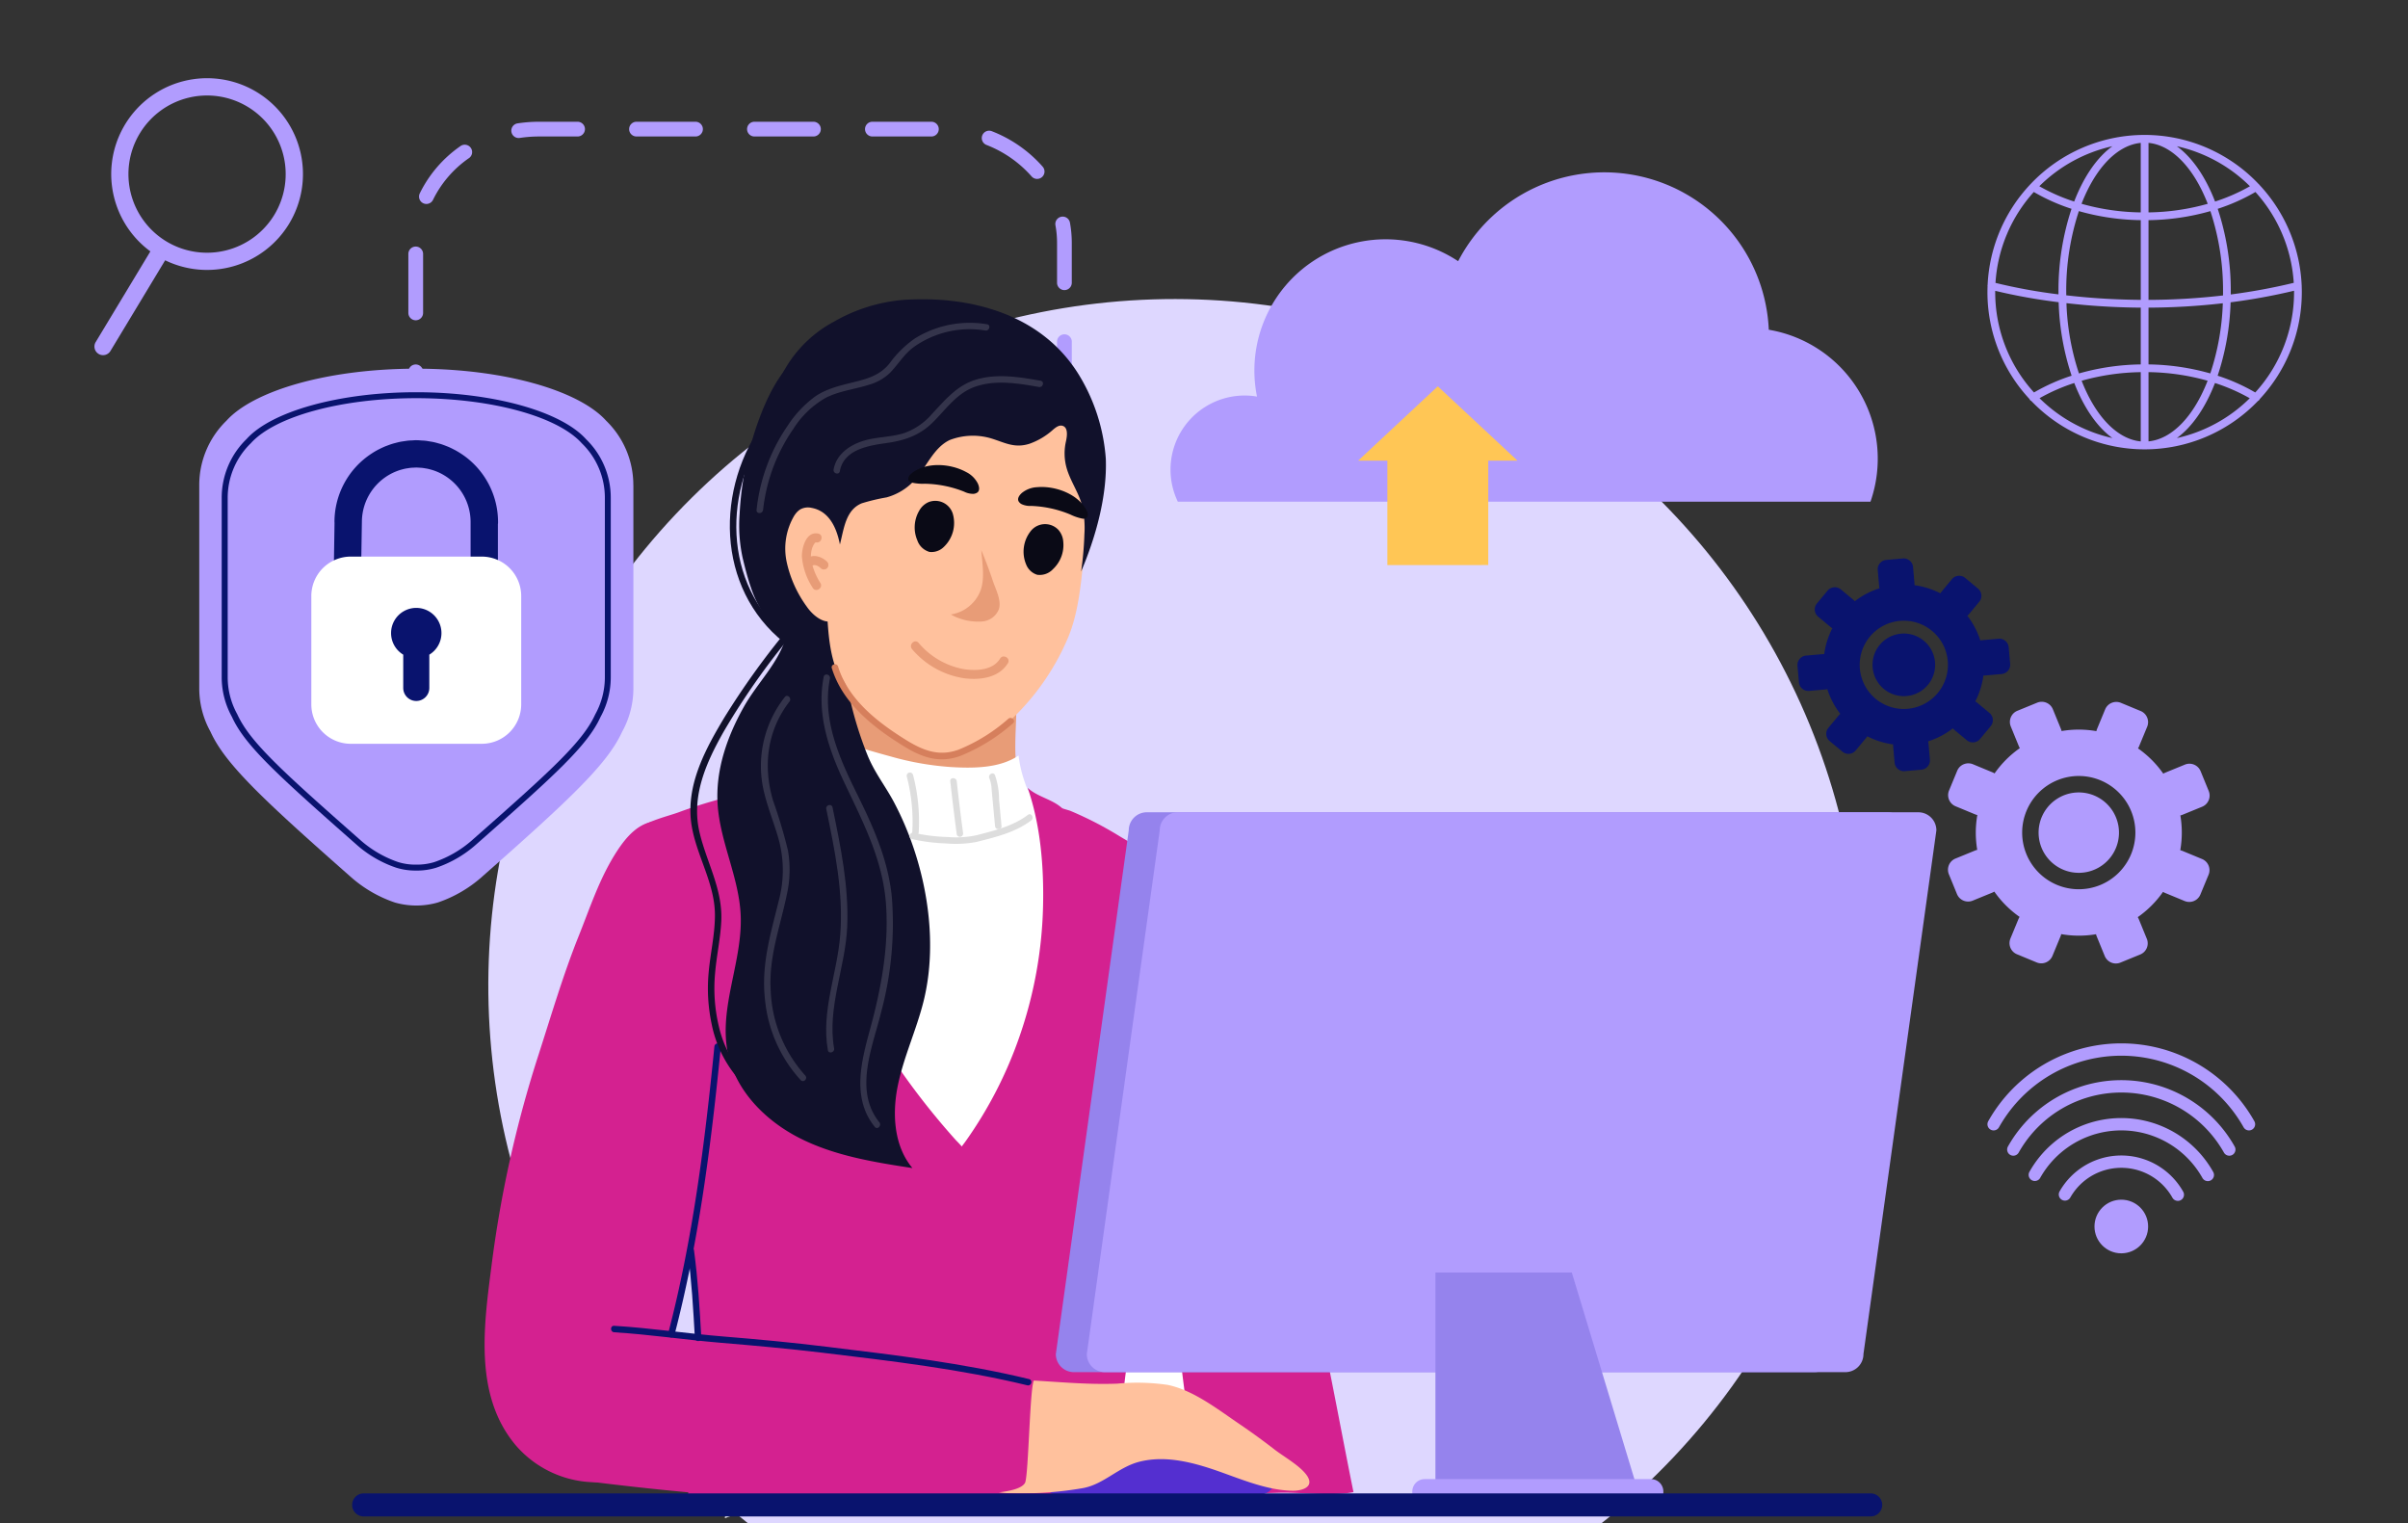 <svg xmlns="http://www.w3.org/2000/svg" xmlns:xlink="http://www.w3.org/1999/xlink" width="400" height="253" viewBox="0 0 400 253">
  <rect x="0" y="0" width="400" height="253" fill="#333333" stroke="none"/>
  <defs>
    <clipPath id="clip-path">
      <rect id="Rectángulo_412122" data-name="Rectángulo 412122" width="400" height="253" transform="translate(1033.52 7828.582)" fill="#fff" stroke="#707070" stroke-width="1" opacity="0.5"/>
    </clipPath>
  </defs>
  <g id="Enmascarar_grupo_1098779" data-name="Enmascarar grupo 1098779" transform="translate(-1033.52 -7828.582)" clip-path="url(#clip-path)">
    <g id="Grupo_1163787" data-name="Grupo 1163787">
      <circle id="Elipse_12247" data-name="Elipse 12247" cx="114.037" cy="114.037" r="114.037" transform="matrix(0.166, -0.986, 0.986, 0.166, 1097.289, 8085.787)" fill="#ded7ff"/>
      <g id="Grupo_1163782" data-name="Grupo 1163782" transform="translate(-17.82 451.825)">
        <g id="Grupo_1163774" data-name="Grupo 1163774" transform="translate(1083.027 7370.757)">
          <g id="Grupo_1163544" data-name="Grupo 1163544" transform="translate(0 0)">
            <path id="Trazado_998131" data-name="Trazado 998131" d="M453.885,424.123a6.866,6.866,0,0,0-6.758,5.729l-9.46-6.377a6.834,6.834,0,0,0,.33-9.245l9.886-6.663a6.855,6.855,0,1,0-.856-3.312,7.045,7.045,0,0,0,.065.892L436,412.621a6.861,6.861,0,1,0-.5,12.345l11.813,7.964a6.858,6.858,0,1,0,6.574-8.807Zm0-24.281a4.41,4.41,0,1,1-4.411,4.411A4.416,4.416,0,0,1,453.885,399.842Zm-25.52,18.829a4.411,4.411,0,1,1,4.411,4.411A4.416,4.416,0,0,1,428.366,418.671Zm25.52,16.722a4.41,4.41,0,1,1,4.411-4.41A4.415,4.415,0,0,1,453.885,435.393Z" transform="translate(148.894 35.039)" fill="#b19cfe"/>
            <path id="Trazado_998132" data-name="Trazado 998132" d="M69.366,99.23a15.925,15.925,0,1,0-23.051,4.606L37.227,118.9a1.432,1.432,0,0,0,2.453,1.479l9.088-15.064A15.939,15.939,0,0,0,69.366,99.23Zm-20.383,2.956A13.06,13.06,0,1,1,66.912,97.75,13.076,13.076,0,0,1,48.983,102.186Z" transform="translate(-53.021 -56.082)" fill="#b19cfe"/>
            <path id="Trazado_998133" data-name="Trazado 998133" d="M434.628,170.557v28.757h44.678V170.557ZM477.5,196.824l-15.285-13.159L477.5,173.183Zm-41.056-23.64,15.285,10.481L436.44,196.824Zm20.528,11.877-18.511-12.693h37.021Zm-3.869-.188a.88.88,0,0,0,.136-.175l3.221,2.209c.021.014.046.02.069.033a.711.711,0,0,0,.074.036.908.908,0,0,0,.367.089h0a.908.908,0,0,0,.367-.089.718.718,0,0,0,.075-.036c.023-.013.047-.019.069-.033L460.7,184.7a.883.883,0,0,0,.136.175l14.67,12.629h-37.08Z" transform="translate(152.671 -63.319)" fill="#b19cfe"/>
            <path id="Trazado_998134" data-name="Trazado 998134" d="M285.347,140.72a.652.652,0,0,0-.007-.195,26.08,26.08,0,0,0-7.023-16.67l-.1-.123-.042-.024a26.067,26.067,0,0,0-37.854.013.606.606,0,0,0-.119.128,26.085,26.085,0,0,0-7.028,16.633.591.591,0,0,0-.01.241c-.011.317-.019.637-.019.958a26,26,0,0,0,6.96,17.728l.063.113a.64.64,0,0,0,.274.247,26.069,26.069,0,0,0,37.631,0,.655.655,0,0,0,.271-.245l.039-.086a26.005,26.005,0,0,0,6.982-17.752Q285.367,141.2,285.347,140.72ZM259.9,142.97V129.728a39.29,39.29,0,0,0,10.28-1.5,42.1,42.1,0,0,1,2.1,13.457c0,.184,0,.366,0,.548A110.722,110.722,0,0,1,259.9,142.97Zm13.665-.9c0-.129,0-.258,0-.389a43.2,43.2,0,0,0-2.168-13.836,32.052,32.052,0,0,0,6.265-2.794,24.819,24.819,0,0,1,6.364,15.086A98.232,98.232,0,0,1,273.567,142.07ZM259.9,128.439V116.893c3.874.373,7.5,4.1,9.837,10.117A37.882,37.882,0,0,1,259.9,128.439Zm11.059-1.8c-1.608-4.169-3.806-7.331-6.349-9.189a24.893,24.893,0,0,1,12.14,6.646A30.872,30.872,0,0,1,270.961,126.635Zm-.017,30.139a30.955,30.955,0,0,1,5.775,2.529,24.879,24.879,0,0,1-12.107,6.615C267.146,164.067,269.336,160.921,270.944,156.773ZM259.9,153.687v-9.427a111.887,111.887,0,0,0,12.343-.73,41.237,41.237,0,0,1-2.079,11.655A39.28,39.28,0,0,0,259.9,153.687Zm9.819,2.711c-2.335,5.991-5.958,9.7-9.819,10.072v-11.5A37.932,37.932,0,0,1,269.721,156.4Zm1.666-.834a42.537,42.537,0,0,0,2.153-12.19,100.087,100.087,0,0,0,10.539-1.922c0,.076,0,.153,0,.231a24.721,24.721,0,0,1-6.443,16.664A32.144,32.144,0,0,0,271.387,155.563Zm-12.773-.589v11.5c-3.862-.37-7.485-4.081-9.819-10.072A37.924,37.924,0,0,1,258.613,154.974Zm-11.043,1.8c1.607,4.147,3.8,7.294,6.332,9.145A24.885,24.885,0,0,1,241.8,159.3,31.054,31.054,0,0,1,247.57,156.773Zm1.49-12.976c3.138.282,6.349.437,9.554.46v9.429a39.331,39.331,0,0,0-10.265,1.5,41.3,41.3,0,0,1-2.08-11.672Q247.608,143.665,249.06,143.8Zm-2.826-2.116a42.1,42.1,0,0,1,2.1-13.457,39.291,39.291,0,0,0,10.28,1.5v13.239c-3.168-.023-6.338-.173-9.429-.453q-1.535-.138-2.947-.3C246.235,142.036,246.234,141.859,246.234,141.682Zm1.319-15.047a30.937,30.937,0,0,1-5.79-2.543,24.881,24.881,0,0,1,12.14-6.646C251.359,119.3,249.161,122.464,247.553,126.635Zm-.44,1.21a43.216,43.216,0,0,0-2.168,13.836c0,.125,0,.248,0,.373a90.939,90.939,0,0,1-10.462-1.907,24.816,24.816,0,0,1,6.364-15.1A31.89,31.89,0,0,0,247.113,127.845Zm-12.676,13.619a94.344,94.344,0,0,0,10.538,1.891,42.548,42.548,0,0,0,2.153,12.207,32.091,32.091,0,0,0-6.249,2.783,24.721,24.721,0,0,1-6.443-16.664C234.435,141.609,234.435,141.537,234.437,141.464Zm14.339-14.454c2.335-6.018,5.964-9.746,9.837-10.117v11.546A37.883,37.883,0,0,1,248.776,127.01Z" transform="translate(65.308 -87.161)" fill="#b19cfe"/>
            <g id="Grupo_1163543" data-name="Grupo 1163543" transform="translate(298.456 179.297)">
              <g id="Grupo_1163538" data-name="Grupo 1163538" transform="translate(17.778 25.962)">
                <circle id="Elipse_12250" data-name="Elipse 12250" cx="4.455" cy="4.455" r="4.455" fill="#b19cfe"/>
              </g>
              <g id="Grupo_1163539" data-name="Grupo 1163539" transform="translate(11.823 18.622)">
                <path id="Trazado_998135" data-name="Trazado 998135" d="M260.482,269.5a1.024,1.024,0,0,1-.894-.523,9.742,9.742,0,0,0-16.985,0,1.025,1.025,0,0,1-1.787-1,11.793,11.793,0,0,1,20.56,0,1.025,1.025,0,0,1-.893,1.527Z" transform="translate(-240.684 -261.963)" fill="#b19cfe"/>
              </g>
              <g id="Grupo_1163540" data-name="Grupo 1163540" transform="translate(6.845 12.408)">
                <path id="Trazado_998136" data-name="Trazado 998136" d="M236.6,266.042a1.025,1.025,0,0,1-.893-1.528,17.5,17.5,0,0,1,30.513,0,1.025,1.025,0,1,1-1.786,1.005,15.453,15.453,0,0,0-26.94,0A1.023,1.023,0,0,1,236.6,266.042Z" transform="translate(-235.579 -255.59)" fill="#b19cfe"/>
              </g>
              <g id="Grupo_1163541" data-name="Grupo 1163541" transform="translate(3.27 6.114)">
                <path id="Trazado_998137" data-name="Trazado 998137" d="M268.815,261.68a1.025,1.025,0,0,1-.894-.523,19.554,19.554,0,0,0-34.09,0,1.025,1.025,0,1,1-1.787-1.005,21.6,21.6,0,0,1,37.662,0,1.025,1.025,0,0,1-.391,1.4A1,1,0,0,1,268.815,261.68Z" transform="translate(-231.912 -249.136)" fill="#b19cfe"/>
              </g>
              <g id="Grupo_1163542" data-name="Grupo 1163542">
                <path id="Trazado_998138" data-name="Trazado 998138" d="M272,257.323a1.024,1.024,0,0,1-.894-.523,23.306,23.306,0,0,0-40.631,0,1.025,1.025,0,1,1-1.787-1.005,25.357,25.357,0,0,1,44.206,0,1.025,1.025,0,0,1-.893,1.528Z" transform="translate(-228.559 -242.866)" fill="#b19cfe"/>
              </g>
            </g>
          </g>
        </g>
        <g id="Grupo_1163775" data-name="Grupo 1163775" transform="translate(1119.173 7396.978)">
          <g id="Grupo_1163546" data-name="Grupo 1163546" transform="translate(8.156 334.416)">
            <path id="Trazado_998139" data-name="Trazado 998139" d="M322.22,498.362h-9.8a1.224,1.224,0,1,1,0-2.449h9.8a1.224,1.224,0,1,1,0,2.449Zm-19.592,0h-9.8a1.224,1.224,0,1,1,0-2.449h9.8a1.224,1.224,0,0,1,0,2.449Zm-19.592,0h-9.8a1.224,1.224,0,0,1,0-2.449h9.8a1.224,1.224,0,0,1,0,2.449Zm-19.592,0h-9.8a1.224,1.224,0,0,1,0-2.449h9.8a1.224,1.224,0,0,1,0,2.449Zm-19.592,0h-9.8a1.224,1.224,0,0,1,0-2.449h9.8a1.224,1.224,0,0,1,0,2.449Zm-19.592,0h-9.8a1.224,1.224,0,0,1,0-2.449h9.8a1.224,1.224,0,0,1,0,2.449Zm-19.59,0h-9.8a1.224,1.224,0,0,1,0-2.449h9.8a1.224,1.224,0,0,1,0,2.449Zm-19.592,0h-9.8a1.224,1.224,0,0,1,0-2.449h9.8a1.224,1.224,0,0,1,0,2.449Zm-19.592,0h-9.8a1.224,1.224,0,0,1,0-2.449h9.8a1.224,1.224,0,0,1,0,2.449Zm-19.592,0h-9.8a1.224,1.224,0,0,1,0-2.449h9.8a1.224,1.224,0,0,1,0,2.449Zm-19.592,0h-9.8a1.224,1.224,0,0,1,0-2.449h9.8a1.224,1.224,0,0,1,0,2.449Zm-19.592,0h-9.8a1.224,1.224,0,0,1,0-2.449h9.8a1.224,1.224,0,0,1,0,2.449Zm-19.59,0H85.337a29.463,29.463,0,0,1-8.243-1.17,1.224,1.224,0,0,1,.685-2.351,27.1,27.1,0,0,0,7.559,1.071h1.786a1.225,1.225,0,1,1,0,2.45Zm244.729-1.481a1.225,1.225,0,0,1-.391-2.386,26.881,26.881,0,0,0,8.18-4.468,1.225,1.225,0,0,1,1.527,1.915,29.343,29.343,0,0,1-8.923,4.873A1.184,1.184,0,0,1,331.853,496.881ZM68.69,492.94a1.217,1.217,0,0,1-.721-.235,29.5,29.5,0,0,1-7.058-7.316,1.225,1.225,0,0,1,2.029-1.373,27.068,27.068,0,0,0,6.474,6.711,1.224,1.224,0,0,1-.724,2.213Zm278.177-8.021a1.224,1.224,0,0,1-1.041-1.867,26.768,26.768,0,0,0,3.442-8.662,1.224,1.224,0,1,1,2.4.495,29.231,29.231,0,0,1-3.756,9.452A1.222,1.222,0,0,1,346.867,484.919ZM57.942,477.033a1.224,1.224,0,0,1-1.186-.926,29.6,29.6,0,0,1-.89-7.218v-2.8a1.224,1.224,0,1,1,2.449,0v2.8a27.212,27.212,0,0,0,.816,6.62A1.224,1.224,0,0,1,58.242,477,1.2,1.2,0,0,1,57.942,477.033Zm293.111-10.924a1.224,1.224,0,0,1-1.224-1.224v-9.8a1.224,1.224,0,0,1,2.449,0v9.8A1.225,1.225,0,0,1,351.053,466.109ZM57.089,457.514a1.224,1.224,0,0,1-1.224-1.224v-9.8a1.224,1.224,0,1,1,2.449,0v9.8A1.224,1.224,0,0,1,57.089,457.514Zm0-19.592a1.224,1.224,0,0,1-1.224-1.224v-9.8a1.224,1.224,0,0,1,2.449,0v9.8A1.224,1.224,0,0,1,57.089,437.923Zm0-19.592a1.224,1.224,0,0,1-1.224-1.224v-9.8a1.224,1.224,0,0,1,2.449,0v9.8A1.224,1.224,0,0,1,57.089,418.331Zm0-19.592a1.224,1.224,0,0,1-1.224-1.224v-9.8a1.224,1.224,0,0,1,2.449,0v9.8A1.224,1.224,0,0,1,57.089,398.739Zm0-19.59a1.224,1.224,0,0,1-1.224-1.224v-9.8a1.224,1.224,0,1,1,2.449,0v9.8A1.224,1.224,0,0,1,57.089,379.149Zm0-19.592a1.224,1.224,0,0,1-1.224-1.224v-9.8a1.224,1.224,0,1,1,2.449,0v9.8A1.224,1.224,0,0,1,57.089,359.557Z" transform="translate(-55.865 -347.313)" fill="#b19cfe"/>
          </g>
          <g id="Grupo_1163549" data-name="Grupo 1163549" transform="translate(0 0)">
            <path id="Trazado_998142" data-name="Trazado 998142" d="M51.4,225.383a1.224,1.224,0,0,1-1.224-1.224v-9.8a1.224,1.224,0,1,1,2.449,0v9.8A1.224,1.224,0,0,1,51.4,225.383Zm0-19.592a1.224,1.224,0,0,1-1.224-1.224v-9.8a1.224,1.224,0,1,1,2.449,0v9.8A1.224,1.224,0,0,1,51.4,205.792Zm0-19.592a1.224,1.224,0,0,1-1.224-1.224v-9.8a1.224,1.224,0,1,1,2.449,0v9.8A1.224,1.224,0,0,1,51.4,186.2Zm0-19.592a1.224,1.224,0,0,1-1.224-1.224v-9.8a1.224,1.224,0,1,1,2.449,0v9.8A1.224,1.224,0,0,1,51.4,166.609ZM159.157,161.6a1.224,1.224,0,0,1-1.224-1.224v-9.8a1.224,1.224,0,1,1,2.449,0v9.8A1.223,1.223,0,0,1,159.157,161.6ZM51.4,147.017a1.224,1.224,0,0,1-1.224-1.224V136a1.224,1.224,0,1,1,2.449,0v9.8A1.224,1.224,0,0,1,51.4,147.017Zm107.757-5.009a1.224,1.224,0,0,1-1.224-1.224V134.19a16.4,16.4,0,0,0-.27-2.965,1.225,1.225,0,0,1,2.41-.439,19.01,19.01,0,0,1,.308,3.4v6.595A1.222,1.222,0,0,1,159.157,142.008ZM53.174,127.7a1.243,1.243,0,0,1-.533-.122,1.226,1.226,0,0,1-.569-1.636,20.586,20.586,0,0,1,6.711-7.819,1.225,1.225,0,1,1,1.408,2,18.126,18.126,0,0,0-5.914,6.881A1.222,1.222,0,0,1,53.174,127.7Zm101.451-4.16a1.224,1.224,0,0,1-.923-.419,19.3,19.3,0,0,0-7.479-5.22,1.224,1.224,0,1,1,.893-2.279,21.741,21.741,0,0,1,8.431,5.886,1.224,1.224,0,0,1-.118,1.728A1.209,1.209,0,0,1,154.624,123.537ZM68.5,116.748a1.224,1.224,0,0,1-.182-2.434,23.673,23.673,0,0,1,3.554-.27h6.413a1.224,1.224,0,0,1,0,2.449H71.872a21.233,21.233,0,0,0-3.184.241A1.375,1.375,0,0,1,68.5,116.748Zm68.558-.255h-9.8a1.224,1.224,0,0,1,0-2.449h9.8a1.224,1.224,0,0,1,0,2.449Zm-19.592,0h-9.8a1.224,1.224,0,1,1,0-2.449h9.8a1.224,1.224,0,0,1,0,2.449Zm-19.592,0h-9.8a1.224,1.224,0,1,1,0-2.449h9.8a1.224,1.224,0,0,1,0,2.449Z" transform="translate(-50.176 -114.044)" fill="#b19cfe"/>
          </g>
        </g>
        <g id="Grupo_1163777" data-name="Grupo 1163777" transform="translate(1084.43 7437.993)">
          <path id="Trazado_998158" data-name="Trazado 998158" d="M98.056,161.992a14.885,14.885,0,0,0-4.5-10.679c-4.526-5.039-16.938-8.659-31.552-8.659s-27.028,3.62-31.554,8.659a14.885,14.885,0,0,0-4.5,10.679v33.737a14.854,14.854,0,0,0,1.872,7.233c2.436,5.362,8.683,11.229,23.422,24.216a21.413,21.413,0,0,0,7.2,4.142,12.938,12.938,0,0,0,7.126,0,21.412,21.412,0,0,0,7.2-4.142c14.739-12.987,20.987-18.855,23.422-24.216a14.854,14.854,0,0,0,1.872-7.233V161.992Z" transform="translate(-25.941 -142.654)" fill="#b19cfe"/>
          <g id="Grupo_1163562" data-name="Grupo 1163562" transform="translate(3.742 3.911)">
            <path id="Trazado_998159" data-name="Trazado 998159" d="M61.028,224.831H60.69a10.828,10.828,0,0,1-3.114-.464,19.2,19.2,0,0,1-6.542-3.763c-13.176-11.609-18.613-16.515-20.787-21.3a13.621,13.621,0,0,1-1.7-6.587V162.942a13.565,13.565,0,0,1,4.123-9.777c4.172-4.646,15.51-7.783,28.192-7.783s24.02,3.137,28.213,7.806a13.535,13.535,0,0,1,4.1,9.754v29.775a13.677,13.677,0,0,1-1.713,6.622c-2.156,4.75-7.594,9.655-20.776,21.27a19.212,19.212,0,0,1-6.536,3.757A10.8,10.8,0,0,1,61.028,224.831Zm-.169-.988a9.836,9.836,0,0,0,3.009-.421,18.544,18.544,0,0,0,6.166-3.547C83.111,208.353,88.5,203.5,90.589,198.9a12.747,12.747,0,0,0,1.607-6.179V162.942a12.586,12.586,0,0,0-3.826-9.072c-4.04-4.5-15.083-7.5-27.5-7.5s-23.461,3.006-27.479,7.479a12.609,12.609,0,0,0-3.849,9.095v29.775a12.686,12.686,0,0,0,1.59,6.144c2.109,4.635,7.5,9.492,20.567,21.008a18.551,18.551,0,0,0,6.172,3.552A9.675,9.675,0,0,0,60.859,223.843Z" transform="translate(-28.551 -145.382)" fill="#09136e"/>
          </g>
          <g id="Grupo_1163563" data-name="Grupo 1163563" transform="translate(18.625 11.886)">
            <path id="Trazado_998160" data-name="Trazado 998160" d="M68.836,164.733a13.566,13.566,0,0,0-6-11.465.136.136,0,0,0-.024-.014q-.525-.353-1.081-.658c-.039-.021-.08-.039-.119-.059-.343-.182-.691-.354-1.051-.508-.075-.033-.155-.057-.231-.089-.327-.132-.657-.258-.995-.366-.119-.037-.241-.064-.361-.1-.3-.086-.606-.171-.918-.237-.165-.034-.334-.056-.5-.085-.274-.047-.546-.1-.826-.126-.209-.023-.421-.029-.634-.042s-.411-.039-.622-.042c-.039,0-.076,0-.115,0s-.075-.006-.113-.006c-.208,0-.411.021-.618.032s-.429.013-.641.033c-.277.026-.548.07-.819.112-.171.027-.343.046-.51.079-.308.06-.611.139-.91.219-.125.033-.249.059-.373.1-.338.1-.668.221-.995.347-.079.03-.161.056-.239.087-.36.146-.71.313-1.054.487-.04.021-.083.039-.125.06-.373.195-.734.409-1.085.638l-.03.019a13.569,13.569,0,0,0-6.179,11.368c0,.039.01.076.011.115l-.092,5.873c0,.067-.1,6.85-.095,7.139a2.267,2.267,0,0,0,2.228,2.186h.118a2.268,2.268,0,0,0,2.186-2.307c0-.453.087-6.418.1-6.947l.1-6.2a9.058,9.058,0,0,1,5.651-8.242l.03-.011q.385-.155.787-.275c.049-.014.1-.024.146-.037.231-.065.466-.123.7-.169.09-.017.183-.027.275-.042.2-.033.4-.065.6-.083.132-.011.267-.014.4-.02.168-.009.337-.019.507-.017s.335.014.5.026c.135.009.271.013.4.027.2.022.4.056.6.092.093.016.188.029.281.047.235.05.466.112.694.179.05.014.1.026.152.042.267.085.528.179.783.287l.029.012a9.057,9.057,0,0,1,5.522,8.329v6.2c0,.529-.006,6.494-.014,6.947a2.267,2.267,0,0,0,2.15,2.34l.118,0a2.267,2.267,0,0,0,2.262-2.15c.014-.288.017-7.072.017-7.139v-5.873C68.825,164.809,68.836,164.774,68.836,164.733Z" transform="translate(-37.823 -150.945)" fill="#09136e"/>
            <path id="Trazado_998161" data-name="Trazado 998161" d="M67.244,164.424H45.486a6.552,6.552,0,0,0-6.553,6.553v17.987a6.553,6.553,0,0,0,6.553,6.553H67.244a6.554,6.554,0,0,0,6.553-6.553V170.977A6.553,6.553,0,0,0,67.244,164.424Z" transform="translate(-38.933 -145.1)" fill="#fff"/>
            <path id="Trazado_998162" data-name="Trazado 998162" d="M56.543,174.558a4.185,4.185,0,1,0-6.349,3.575v5.527a2.166,2.166,0,1,0,4.332,0v-5.527A4.184,4.184,0,0,0,56.543,174.558Z" transform="translate(-34.926 -142.521)" fill="#09136e"/>
          </g>
        </g>
        <g id="Grupo_1163780" data-name="Grupo 1163780" transform="translate(1109.836 7426.462)">
          <g id="Grupo_1163747" data-name="Grupo 1163747" transform="translate(22.002 0)">
            <g id="Grupo_1163687" data-name="Grupo 1163687" transform="translate(42.301 6.671)">
              <path id="Trazado_998246" data-name="Trazado 998246" d="M90.467,180.492a19.068,19.068,0,0,0,2.963,5.6,26.6,26.6,0,0,0,10.283,8.131,9.3,9.3,0,0,0,3.23.951,7.23,7.23,0,0,0,2.294-.346,30.6,30.6,0,0,0,8.242-4.281c3.937-2.618,7.863-5.4,10.759-9.142a38.522,38.522,0,0,0,4.738-8.557,21.773,21.773,0,0,0,2.152-8.068,17.678,17.678,0,0,0-2.115-8.018c-1.317-2.679-2.722-2.155-5.473-2.689a45.229,45.229,0,0,1-7.711-1.993,50.834,50.834,0,0,1-4.937-2.763c-4.517-2.4-8.2-6.04-11.909-9.5a1.439,1.439,0,0,0-2.305.016c-4.4,3.359-6.752,7.093-8.7,12.233a53.4,53.4,0,0,0-3.4,16.221,25.213,25.213,0,0,0,.513,7.3C89.508,177.3,89.922,178.929,90.467,180.492Z" transform="translate(-88.517 -139.264)" fill="#11112b"/>
            </g>
            <g id="Grupo_1163688" data-name="Grupo 1163688" transform="translate(94.919 84.028)">
              <path id="Trazado_998247" data-name="Trazado 998247" d="M137.182,283.306c-3.284-9.634-5.538-19.541-4.7-29.485.854-10.158-.475-21.21-1.889-31.283-.691-4.917-1-9.878-1.316-14.829a57.427,57.427,0,0,0-.533-7.44,15.872,15.872,0,0,0-3.521-7.045c.383.453,1.9.741,2.473.982q1.37.581,2.71,1.227,2.606,1.26,5.084,2.771c3.059,1.865,6.113,3.34,8.213,6.4a42.805,42.805,0,0,1,4.371,9.234c4.909,12.98,9.708,26.007,14.068,39.183,5.841,17.651,8.8,36.081,12.491,54.3-3.674.761-8.54-.013-12.373.107-4.717.149-9.435.285-14.15.512a1.47,1.47,0,0,1-1.76-1.263C143.372,299.172,139.92,291.333,137.182,283.306Z" transform="translate(-125.22 -193.224)" fill="#d42190"/>
            </g>
            <g id="Grupo_1163689" data-name="Grupo 1163689" transform="translate(49.789 56.467)">
              <path id="Trazado_998248" data-name="Trazado 998248" d="M137.795,206.513a25.759,25.759,0,0,0-1.653-2.136,31.212,31.212,0,0,1-2.52-4.053,15.955,15.955,0,0,1-1.338-5.152c-.6-5.069.624-10.405-.464-15.354-.575-2.611-1.65-2.277-4.255-2.413-2.727-.142-5.458-.132-8.186-.2-2.434-.063-5.382.152-7.688-.715-.942-.354-1.564-1.213-2.407-1.717a7.763,7.763,0,0,0-3.727-.77c-2.031-.009-1.512,1.512-1.508,3.286.007,3.567.42,7.132.148,10.7a18.806,18.806,0,0,1-1.743,6.8c-.909,1.862-2.457,3.316-3.259,5.23-.718,1.715-1.078,3.573-1.782,5.3-.218.535-3.4,6.537-3.671,6.261a9.733,9.733,0,0,0,1.814,1.518c7.035,4.347,15.076,6.362,22.7,9.412,4,1.6,8.117,3.783,12.548,2.322,3.762-1.24,6.24-5.006,7.065-8.88.585-2.748,1.233-6.411.1-9.1C137.911,206.734,137.855,206.622,137.795,206.513Z" transform="translate(-93.74 -173.999)" fill="#e89c77"/>
            </g>
            <g id="Grupo_1163690" data-name="Grupo 1163690" transform="translate(25.785 72.719)">
              <path id="Trazado_998249" data-name="Trazado 998249" d="M77.1,203.681a2.381,2.381,0,0,1,.492-2.324,5.3,5.3,0,0,1,2.083-1.174c3.55-1.328,7.158-2.489,10.791-3.564q2.78-.821,5.577-1.588c5.463-1.508,13.386-2.241,13.492-9.7-.011.78,8.207,2.966,9.146,3.227a48.464,48.464,0,0,0,9.931,1.749c3.67.225,8.139.241,11.3-1.908A20.5,20.5,0,0,0,141,192.972a5.442,5.442,0,0,0,1.295,2.236c.685.608,1.457.8,2.092,1.553,2.239,2.662,4,6.347,5.653,9.4a87.44,87.44,0,0,1,8.754,24.043c1.2,5.868,2.609,11.781,3.722,17.639,1.216,6.405,1.432,13.208,2.117,19.7q1.135,10.776,2.258,21.554c.753,7.237,2.282,14.881,2.2,22.129-4.983.72-9.607.606-14.578,1.857-5.84,1.469-11.844.215-17.781.188-6.146-.027-12.293.02-18.438.089-8.362.093-19.248-1.376-27.16,1.713.7-12.9-.087-25.825-.872-38.717-.619-10.171-1.285-20.516-4.334-30.3-1.421-4.56-4.567-8.665-5.875-13.064-.975-3.279-.406-7.648-.638-11.1-.216-3.224-.381-6.451-.651-9.673q-.206-2.464-.477-4.924C78.156,206.21,77.377,204.911,77.1,203.681Z" transform="translate(-76.996 -185.335)" fill="#fff"/>
            </g>
            <g id="Grupo_1163691" data-name="Grupo 1163691" transform="translate(56.121 5.966)">
              <path id="Trazado_998250" data-name="Trazado 998250" d="M141.663,174.592c-.523,4.956-.87,10.05-2.73,14.465a40.416,40.416,0,0,1-10.925,14.915c-4.162,3.6-10.577,6.769-15.669,3.054-4.067-2.969-8.887-6.794-11.267-11.343-2.516-4.808-1.922-11.637-2.519-16.928a80.034,80.034,0,0,1-.12-14.644c.3-4.342.869-8.635,1.378-12.954.14-1.2-.033-2.6.579-3.676.791-1.385,2.688-2.482,3.984-3.336a35.385,35.385,0,0,1,16.084-5.17c4.361-.427,8.917-.3,12.9,1.534a17.7,17.7,0,0,1,8.23,8.063c3.155,6.195,2.414,13.115,1.014,19.623A61.955,61.955,0,0,0,141.663,174.592Z" transform="translate(-98.157 -138.772)" fill="#ffc19d"/>
            </g>
            <g id="Grupo_1163692" data-name="Grupo 1163692" transform="translate(46.16)">
              <path id="Trazado_998251" data-name="Trazado 998251" d="M93.716,148.718a20.583,20.583,0,0,1,9.43-10.421,27.613,27.613,0,0,1,11.437-3.577c11.092-.757,22.877,2.312,29.106,12.31a30.951,30.951,0,0,1,4.552,14.087c.234,6.179-1.684,13.05-4.1,18.7a54.906,54.906,0,0,0,.542-6.17,16.088,16.088,0,0,0-.446-5.008c-.616-2.122-1.965-3.98-2.539-6.114a8.935,8.935,0,0,1-.085-4.272c.222-.979.38-2.381-.592-2.632-.559-.143-1.092.271-1.534.644a11.639,11.639,0,0,1-3.952,2.355c-2.546.789-4.124-.239-6.435-.928a10.681,10.681,0,0,0-6.792.3c-2.737,1.307-3.861,4.559-5.931,6.777a9.786,9.786,0,0,1-4.567,2.751,32.82,32.82,0,0,0-4.116.983c-2.176.9-2.758,3.137-3.244,5.218a72.533,72.533,0,0,1-2.182,7.789c-1.362,3.839-3.38-1.66-3.482-3.289a13.021,13.021,0,0,0-3.776-8.1c-.909-.9-1.674-.442-2.737-.882-.9-.373-.747-.859-.84-1.8-.106-1.087-.179-2.176-.209-3.267a44.991,44.991,0,0,1,.68-9.065A30.439,30.439,0,0,1,93.716,148.718Z" transform="translate(-91.209 -134.611)" fill="#11112b"/>
            </g>
            <g id="Grupo_1163693" data-name="Grupo 1163693" transform="translate(77.453 41.667)">
              <path id="Trazado_998252" data-name="Trazado 998252" d="M114.439,175.008a7.4,7.4,0,0,1-1.4-.647,6.31,6.31,0,0,0,4.794-3.657c.938-2.083.414-4.836.255-7.029q1.064,2.525,1.931,5.128c.463,1.392,1.459,3.214.991,4.7a3.265,3.265,0,0,1-2.88,2.029A9.312,9.312,0,0,1,114.439,175.008Z" transform="translate(-113.037 -163.675)" fill="#e89c77"/>
            </g>
            <g id="Grupo_1163696" data-name="Grupo 1163696" transform="translate(70.374 27.541)">
              <g id="Grupo_1163694" data-name="Grupo 1163694">
                <path id="Trazado_998253" data-name="Trazado 998253" d="M119.578,158.377c.41-.315.341-.9.083-1.484a4.318,4.318,0,0,0-1.948-1.917c-2.658-1.458-6.768-1.722-9.151.3-.344.292-.626.8-.356,1.16a.981.981,0,0,0,.535.307,8.319,8.319,0,0,0,2.1.178,18.551,18.551,0,0,1,6.527,1.312,3.363,3.363,0,0,0,1.545.368A1.279,1.279,0,0,0,119.578,158.377Z" transform="translate(-108.098 -153.822)" fill="#0a0a16"/>
              </g>
              <g id="Grupo_1163695" data-name="Grupo 1163695" transform="translate(1.071 5.943)">
                <path id="Trazado_998254" data-name="Trazado 998254" d="M115.165,160.073a3.046,3.046,0,0,0-4.041-1.885,3.292,3.292,0,0,0-1.55,1.455,5.484,5.484,0,0,0-.287,4.891,3.007,3.007,0,0,0,2.024,1.915,2.889,2.889,0,0,0,2.354-.813A5.494,5.494,0,0,0,115.165,160.073Z" transform="translate(-108.846 -157.967)" fill="#0a0a16"/>
              </g>
            </g>
            <g id="Grupo_1163699" data-name="Grupo 1163699" transform="translate(88.622 31.18)">
              <g id="Grupo_1163697" data-name="Grupo 1163697">
                <path id="Trazado_998255" data-name="Trazado 998255" d="M120.917,158.756c-.248-.453.049-.961.52-1.392a4.322,4.322,0,0,1,2.555-.972c3.019-.267,6.888,1.145,8.258,3.955.2.406.254.981-.141,1.2a.98.98,0,0,1-.614.066,8.226,8.226,0,0,1-2-.684,18.564,18.564,0,0,0-6.5-1.424,3.361,3.361,0,0,1-1.563-.284A1.273,1.273,0,0,1,120.917,158.756Z" transform="translate(-120.827 -156.36)" fill="#0a0a16"/>
              </g>
              <g id="Grupo_1163698" data-name="Grupo 1163698" transform="translate(0.896 6.17)">
                <path id="Trazado_998256" data-name="Trazado 998256" d="M122.765,161.685a3.043,3.043,0,0,1,4.457-.1,3.286,3.286,0,0,1,.834,1.955,5.488,5.488,0,0,1-1.7,4.595,3.009,3.009,0,0,1-2.624.94,2.882,2.882,0,0,1-1.828-1.69A5.493,5.493,0,0,1,122.765,161.685Z" transform="translate(-121.453 -160.664)" fill="#0a0a16"/>
              </g>
            </g>
            <g id="Grupo_1163701" data-name="Grupo 1163701" transform="translate(70.824 56.824)">
              <g id="Grupo_1163700" data-name="Grupo 1163700">
                <path id="Trazado_998257" data-name="Trazado 998257" d="M123.218,177.112c-1.224,2.006-4.136,2.064-6.2,1.716a12.847,12.847,0,0,1-7.344-4.339c-.647-.724-1.709.344-1.065,1.064a14.1,14.1,0,0,0,8.557,4.808c2.634.35,5.833-.013,7.346-2.489.509-.83-.793-1.587-1.3-.76Z" transform="translate(-108.413 -174.248)" fill="#e89c77"/>
              </g>
            </g>
            <g id="Grupo_1163708" data-name="Grupo 1163708" transform="translate(49.972 34.585)">
              <g id="Grupo_1163702" data-name="Grupo 1163702">
                <path id="Trazado_998258" data-name="Trazado 998258" d="M95.557,159.78c-.073.095-.143.192-.209.291a10.73,10.73,0,0,0-1.237,7.878,19.651,19.651,0,0,0,3.277,7.217c1.685,2.461,4.914,4.067,5.68.152a31.278,31.278,0,0,0,.149-8.129c-.281-3.763-1.467-7.746-5-8.389a2.656,2.656,0,0,0-1.881.249A3.011,3.011,0,0,0,95.557,159.78Z" transform="translate(-93.868 -158.735)" fill="#ffc19d"/>
              </g>
              <g id="Grupo_1163707" data-name="Grupo 1163707" transform="translate(2.735 4.293)">
                <g id="Grupo_1163704" data-name="Grupo 1163704">
                  <g id="Grupo_1163703" data-name="Grupo 1163703">
                    <path id="Trazado_998259" data-name="Trazado 998259" d="M98.509,161.78c-2.011-.459-2.758,2.328-2.732,3.811a11.24,11.24,0,0,0,1.789,5.178c.472.846,1.772.087,1.3-.76a11.092,11.092,0,0,1-1.544-3.826,4.54,4.54,0,0,1,.108-1.822,3.071,3.071,0,0,1,.331-.78c.054-.087.229-.377.348-.35.943.216,1.346-1.236.4-1.451Z" transform="translate(-95.776 -161.73)" fill="#e89c77"/>
                  </g>
                </g>
                <g id="Grupo_1163706" data-name="Grupo 1163706" transform="translate(0.238 3.768)">
                  <g id="Grupo_1163705" data-name="Grupo 1163705">
                    <path id="Trazado_998260" data-name="Trazado 998260" d="M97.221,166.1a1.115,1.115,0,0,1,.082-.083c.053-.049.135-.077-.033.02.067-.039.13-.083.2-.119.118-.062-.172.057-.036.016l.112-.036a1.825,1.825,0,0,1,.231-.046l-.2.027a1.809,1.809,0,0,1,.432,0l-.2-.027a2.056,2.056,0,0,1,.334.077l.082.029c.1.034-.036-.023-.059-.026a.653.653,0,0,1,.176.087c.1.056.2.123.3.189.079.053-.119-.1-.047-.037l.067.056c.05.043.1.087.146.132a.753.753,0,1,0,1.064-1.065,3.239,3.239,0,0,0-1.9-.926,2.206,2.206,0,0,0-1.811.665.752.752,0,1,0,1.064,1.064Z" transform="translate(-95.941 -164.358)" fill="#e89c77"/>
                  </g>
                </g>
              </g>
            </g>
            <g id="Grupo_1163709" data-name="Grupo 1163709" transform="translate(24.492 80.895)">
              <path id="Trazado_998261" data-name="Trazado 998261" d="M82.038,240.687c-.723-2.186-1.522-4.341-2.213-6.57-1.11-3.585-.958-7.611-1.339-11.4C77.9,216.867,76,210.5,76.358,204.647c.082-1.343-.561-4.744-.089-5.714.86-1.773,5.776-2.916,7.535-3.567a79.411,79.411,0,0,1,17.573-4.307.689.689,0,0,1,.933.654c2.443,10.183,6.784,19.3,10.226,29.056,1.792,5.076,2.968,9.608,5.922,14.147a121.4,121.4,0,0,0,11.449,14.917,20.834,20.834,0,0,1,3.574,4.754,18.19,18.19,0,0,1,1.365,6.2c1.514,16.17.737,32.455-.042,48.678a.953.953,0,0,1-1.143,1.143c-5.585.069-10.963.787-16.63.684-4.1-.075-8.2-.175-12.3-.234-3.831-.047-7.683.082-11.506.315-.766.047-8.563.965-8.513.74,2.983-13.589,2.229-27.684,1.461-41.576-.457-8.262-.929-16.58-2.678-24.69A50.374,50.374,0,0,0,82.038,240.687Z" transform="translate(-76.094 -191.038)" fill="#d42190"/>
            </g>
            <g id="Grupo_1163710" data-name="Grupo 1163710" transform="translate(72.83 81.157)">
              <path id="Trazado_998262" data-name="Trazado 998262" d="M149.623,262.808c-1.435,5.018-3.148,10-4.249,15.008-2.254,10.262-3.573,20.9-1.869,31.353a3.921,3.921,0,0,1-.186,2.71c-.622,1-11.221-.654-13.129-.713l-18.579-.578a1.362,1.362,0,0,1-.741-.165,1.381,1.381,0,0,1-.429-1.092,266.525,266.525,0,0,1-.368-30.364,82.756,82.756,0,0,1,1.49-10.828c.576-3.448.313-6.969.843-10.418s2.626-5.181,4.6-7.975a69.044,69.044,0,0,0,8.764-17.04,70.879,70.879,0,0,0,3.975-21.7c.163-6.562-.393-13.55-2.55-19.787,1.836,1.707,4.725,1.945,6.286,4,1.768,2.322,2.81,5.916,3.942,8.6a146.3,146.3,0,0,1,6.272,18.111c.939,3.423,1.753,6.88,2.735,10.292q1.142,3.968,2.583,7.839c.929,2.5,2.8,5.323,3.256,7.921C153.055,252.426,150.84,258.55,149.623,262.808Z" transform="translate(-109.812 -191.221)" fill="#d42190"/>
            </g>
            <g id="Grupo_1163711" data-name="Grupo 1163711" transform="translate(0 86.693)">
              <path id="Trazado_998263" data-name="Trazado 998263" d="M100.694,212.808c.259-7.512-1.379-14.512-8.756-17.14a12.136,12.136,0,0,0-4.744-.536c-2.685.3-4.669,2.595-6.149,4.856-2.909,4.446-4.459,9.314-6.413,14.186-2.573,6.413-4.575,13.236-6.711,19.857A192.052,192.052,0,0,0,60.2,268.6c-1.277,9.981-3.082,21.8,4.026,30.186a17.7,17.7,0,0,0,16.648,5.79,3.04,3.04,0,0,0,1.555-.667,3.374,3.374,0,0,0,.753-2.056c.294-2.351.582-4.7,1-7.038a15.977,15.977,0,0,1,.71-3.382,21.82,21.82,0,0,1,1.346-2.146,45.773,45.773,0,0,0,4.685-11.939c.254-1,.482-2.011.692-3.025a64.441,64.441,0,0,0,1.755-10.947c.09-3.406,1-6.844,1.59-10.226q1.927-11.111,3.306-22.308C98.85,226.088,100.471,219.26,100.694,212.808Z" transform="translate(-59.01 -195.082)" fill="#d42190"/>
            </g>
            <g id="Grupo_1163714" data-name="Grupo 1163714" transform="translate(13.58 170.989)">
              <path id="Trazado_998264" data-name="Trazado 998264" d="M162.112,274.932c0,3.846-8.586,2.745-19.177,2.745s-19.177,1.1-19.177-2.745,8.586-11.181,19.177-11.181S162.112,271.087,162.112,274.932Z" transform="translate(-44.515 -249.604)" fill="#542fd0"/>
              <g id="Grupo_1163712" data-name="Grupo 1163712" transform="translate(70.039 8.498)">
                <path id="Trazado_998265" data-name="Trazado 998265" d="M170.6,276.21c.637,1.524-1.259,2.03-2.677,2.01-4.19-.06-8.431-1.878-12.332-3.249-4.222-1.482-8.8-2.674-13.129-1.561-3.5.9-5.9,3.76-9.387,4.381a59.84,59.84,0,0,1-12.611.823c-1.042-.037-2.239-.186-2.814-1.057a2.739,2.739,0,0,1-.122-2.307c1.449-4.684,1.717-9.582,3.468-14.236a1.877,1.877,0,0,1,.723-1.057,1.9,1.9,0,0,1,1-.142c5.379.205,10.676.833,16.089.619a35.125,35.125,0,0,1,8.344.2c4.269.86,8.309,4.033,11.88,6.456q3.03,2.054,5.927,4.3c1.557,1.2,4.292,2.721,5.382,4.34A2.665,2.665,0,0,1,170.6,276.21Z" transform="translate(-117.337 -259.811)" fill="#ffc19d"/>
              </g>
              <g id="Grupo_1163713" data-name="Grupo 1163713">
                <path id="Trazado_998266" data-name="Trazado 998266" d="M144.612,262.2c-4.451-.513-9-.624-13.489-1.256-5.491-.773-10.966-1.657-16.461-2.407l-33.224-4.527a6.633,6.633,0,0,0-2.244-.049c-3.094.647-4.715,6.424-5.97,8.951a92.527,92.527,0,0,0-4.307,10.874,4.729,4.729,0,0,0-.346,2.73c.543,2.026,3.23,2.681,5.452,2.955q10.8,1.325,21.646,2.182c7.526.594,14.818.186,22.366.182q6.625,0,13.241-.414c2.674-.166,12.133.281,13.393-1.93.611-1.071.811-17.21,1.574-17.083Q145.432,262.295,144.612,262.2Z" transform="translate(-68.483 -253.883)" fill="#d42190"/>
              </g>
            </g>
            <g id="Grupo_1163715" data-name="Grupo 1163715" transform="translate(94.887 85.205)">
              <path id="Trazado_998267" data-name="Trazado 998267" d="M251.212,287.039H128.2a3,3,0,0,1-3-3l12.114-86.99a3,3,0,0,1,3-3h123.01a3,3,0,0,1,3,3l-12.114,86.99A3,3,0,0,1,251.212,287.039Z" transform="translate(-125.198 -194.045)" fill="#9583ed"/>
              <path id="Trazado_998268" data-name="Trazado 998268" d="M254.8,287.039H131.79a3,3,0,0,1-3-3l12.114-86.99a3,3,0,0,1,3-3H266.914a3,3,0,0,1,3,3L257.8,284.037A3,3,0,0,1,254.8,287.039Z" transform="translate(-123.641 -194.045)" fill="#b19cfe"/>
              <path id="Trazado_998269" data-name="Trazado 998269" d="M191.838,247.374H169.184v37.492H203.2Z" transform="translate(-106.125 -170.921)" fill="#9583ed"/>
              <path id="Trazado_998270" data-name="Trazado 998270" d="M206.147,275.591H168.563a2.059,2.059,0,0,1-2.059-2.059v-.169a2.059,2.059,0,0,1,2.059-2.059h37.585a2.059,2.059,0,0,1,2.059,2.059v.169A2.059,2.059,0,0,1,206.147,275.591Z" transform="translate(-107.287 -160.545)" fill="#b19cfe"/>
            </g>
            <g id="Grupo_1163716" data-name="Grupo 1163716" transform="translate(38.664 55.834)">
              <path id="Trazado_998271" data-name="Trazado 998271" d="M115.349,201.316c-1.472-2.785-3.269-4.967-4.463-7.954a61.637,61.637,0,0,1-2.989-9.753c-1.026-4.715-6.289-8.143-10.422-10.052-1.312,4.671-4.777,7.706-7.169,12-2.744,4.923-4.669,10.451-4.274,16.158.432,6.228,3.545,12.054,3.822,18.29.341,7.683-3.657,15.3-2.149,22.843,1.263,6.321,6.3,11.37,12.059,14.259s12.243,3.945,18.615,4.917c-3.084-3.7-3.386-9.03-2.413-13.744s3.044-9.135,4.229-13.8C122.921,223.756,120.467,211.006,115.349,201.316Z" transform="translate(-85.98 -173.557)" fill="#11112b"/>
            </g>
            <g id="Grupo_1163721" data-name="Grupo 1163721" transform="translate(21.005 123.593)">
              <g id="Grupo_1163718" data-name="Grupo 1163718" transform="translate(9.465)">
                <g id="Grupo_1163717" data-name="Grupo 1163717">
                  <path id="Trazado_998272" data-name="Trazado 998272" d="M81.322,269.3c4.1-15.715,6.119-31.83,7.721-47.964.069-.688-1.008-.684-1.075,0-1.594,16.041-3.6,32.055-7.684,47.679a.539.539,0,0,0,1.038.285Z" transform="translate(-80.264 -220.822)" fill="#09136e"/>
                </g>
              </g>
              <g id="Grupo_1163720" data-name="Grupo 1163720" transform="translate(0 46.909)">
                <g id="Grupo_1163719" data-name="Grupo 1163719">
                  <path id="Trazado_998273" data-name="Trazado 998273" d="M74.18,254.62c5.866.357,11.681,1.237,17.534,1.729,5.736.48,11.465.992,17.18,1.68,11.353,1.366,22.8,2.7,33.925,5.4.672.163.959-.873.285-1.036-11-2.668-22.305-3.99-33.525-5.359-5.707-.7-11.427-1.244-17.157-1.707-6.091-.492-12.14-1.412-18.243-1.785-.691-.043-.69,1.034,0,1.075Z" transform="translate(-73.662 -253.543)" fill="#09136e"/>
                </g>
              </g>
            </g>
            <g id="Grupo_1163723" data-name="Grupo 1163723" transform="translate(70.108 78.6)">
              <g id="Grupo_1163722" data-name="Grupo 1163722">
                <path id="Trazado_998274" data-name="Trazado 998274" d="M107.933,190.1a29.637,29.637,0,0,1,.912,9.265c-.04.691,1.035.69,1.075,0a30.649,30.649,0,0,0-.95-9.552.538.538,0,0,0-1.036.287Z" transform="translate(-107.913 -189.437)" fill="#ddd"/>
              </g>
            </g>
            <g id="Grupo_1163725" data-name="Grupo 1163725" transform="translate(77.351 79.545)">
              <g id="Grupo_1163724" data-name="Grupo 1163724">
                <path id="Trazado_998275" data-name="Trazado 998275" d="M112.969,190.609q.488,4.423,1.082,8.835a.541.541,0,0,0,.661.376.552.552,0,0,0,.376-.661q-.574-4.269-1.045-8.549c-.075-.681-1.15-.688-1.074,0Z" transform="translate(-112.965 -190.097)" fill="#ddd"/>
              </g>
            </g>
            <g id="Grupo_1163727" data-name="Grupo 1163727" transform="translate(83.793 78.749)">
              <g id="Grupo_1163726" data-name="Grupo 1163726">
                <path id="Trazado_998276" data-name="Trazado 998276" d="M117.515,190.361a5.6,5.6,0,0,1,.378,1.874q.092,1,.186,1.994.189,2.034.38,4.067c.064.684,1.14.69,1.075,0l-.409-4.385a12.309,12.309,0,0,0-.681-4.092c-.3-.626-1.221-.082-.93.542Z" transform="translate(-117.459 -189.541)" fill="#ddd"/>
              </g>
            </g>
            <g id="Grupo_1163729" data-name="Grupo 1163729" transform="translate(70.597 85.523)">
              <g id="Grupo_1163728" data-name="Grupo 1163728">
                <path id="Trazado_998277" data-name="Trazado 998277" d="M108.639,198.4a29.675,29.675,0,0,0,5.641.725,18.289,18.289,0,0,0,5.059-.241c3.155-.786,6.483-1.584,9.122-3.58.545-.413.01-1.346-.543-.929-2.5,1.892-5.591,2.629-8.576,3.4a16.569,16.569,0,0,1-4.761.287,29.587,29.587,0,0,1-5.657-.7c-.672-.156-.96.88-.285,1.035Z" transform="translate(-108.254 -194.267)" fill="#ddd"/>
              </g>
            </g>
            <g id="Grupo_1163731" data-name="Grupo 1163731" transform="translate(33.74 157.541)">
              <g id="Grupo_1163730" data-name="Grupo 1163730">
                <path id="Trazado_998278" data-name="Trazado 998278" d="M82.551,245.177c.642,4.745.913,9.529,1.184,14.306.039.688,1.114.692,1.075,0-.277-4.876-.568-9.75-1.223-14.593-.093-.681-1.13-.391-1.036.287Z" transform="translate(-82.545 -244.502)" fill="#09136e"/>
              </g>
            </g>
            <g id="Grupo_1163742" data-name="Grupo 1163742" transform="translate(45.178 3.921)" opacity="0.15">
              <g id="Grupo_1163733" data-name="Grupo 1163733" transform="translate(10.792 58.407)">
                <g id="Grupo_1163732" data-name="Grupo 1163732">
                  <path id="Trazado_998279" data-name="Trazado 998279" d="M107.656,252.46c-4.365-5.4-1-12.812.394-18.676a56.562,56.562,0,0,0,1.67-18.85c-.639-6.11-3.036-11.462-5.724-16.908-2.947-5.972-5.9-12.445-4.55-19.266.133-.675-.9-.965-1.036-.285-1.2,6.086.8,11.981,3.37,17.441,3.13,6.642,6.447,12.848,6.98,20.323.5,7.026-.806,14.032-2.652,20.783-1.467,5.363-3.065,11.43.788,16.2.434.539,1.191-.225.76-.76Z" transform="translate(-98.051 -178.087)" fill="#fff"/>
                </g>
              </g>
              <g id="Grupo_1163735" data-name="Grupo 1163735" transform="translate(0.714 61.947)">
                <g id="Grupo_1163734" data-name="Grupo 1163734">
                  <path id="Trazado_998280" data-name="Trazado 998280" d="M95.013,180.744a18.5,18.5,0,0,0-3.736,14.474c.523,3.068,1.778,5.938,2.626,8.917a19.343,19.343,0,0,1,.12,10.332c-1.375,5.628-3,10.8-2.3,16.676a23.068,23.068,0,0,0,5.914,13.238c.475.506,1.233-.255.76-.76a22.392,22.392,0,0,1-5.744-14.088c-.351-5.663,1.586-10.612,2.7-16.054a18.76,18.76,0,0,0,.166-7.24,82.852,82.852,0,0,0-2.48-8.3c-1.687-5.732-.983-11.634,2.735-16.432.42-.542-.335-1.307-.758-.761Z" transform="translate(-91.021 -180.556)" fill="#fff"/>
                </g>
              </g>
              <g id="Grupo_1163737" data-name="Grupo 1163737" transform="translate(11.564 80.075)">
                <g id="Grupo_1163736" data-name="Grupo 1163736">
                  <path id="Trazado_998281" data-name="Trazado 998281" d="M99.907,233.636c-1.191-6.781,1.878-13.427,2.173-20.175.292-6.7-1.085-13.345-2.439-19.873-.14-.677-1.177-.39-1.036.285,1.426,6.877,2.877,13.889,2.317,20.951-.509,6.423-3.2,12.59-2.051,19.1.119.679,1.155.391,1.036-.285Z" transform="translate(-98.59 -193.201)" fill="#fff"/>
                </g>
              </g>
              <g id="Grupo_1163739" data-name="Grupo 1163739" transform="translate(12.788 8.856)">
                <g id="Grupo_1163738" data-name="Grupo 1163738">
                  <path id="Trazado_998282" data-name="Trazado 998282" d="M100.489,159.3c.632-3.537,4.629-4.235,7.59-4.648,3.077-.429,5.581-1.224,7.829-3.436,2.215-2.181,3.988-4.871,7.052-5.945,3.395-1.19,7.157-.561,10.6.047.677.119.968-.916.285-1.036-3.479-.615-7.2-1.229-10.662-.209-3.207.943-5.164,3.358-7.366,5.7a10.951,10.951,0,0,1-4.608,3.19c-1.945.626-4.026.626-6.007,1.082-2.593.6-5.247,2.17-5.747,4.975-.123.675.913.966,1.035.285Z" transform="translate(-99.444 -143.523)" fill="#fff"/>
                </g>
              </g>
              <g id="Grupo_1163741" data-name="Grupo 1163741">
                <g id="Grupo_1163740" data-name="Grupo 1163740">
                  <path id="Trazado_998283" data-name="Trazado 998283" d="M91.605,168.42a29.134,29.134,0,0,1,5.029-13.467,15.219,15.219,0,0,1,5.478-5.213c2.222-1.09,4.718-1.366,7.056-2.109a8.229,8.229,0,0,0,3.465-1.938c1.392-1.4,2.331-3.085,3.944-4.289a15.99,15.99,0,0,1,11.945-2.788c.677.11.968-.925.285-1.037a17.281,17.281,0,0,0-11.952,2.334,17.482,17.482,0,0,0-4.226,4.146c-1.458,1.819-3.276,2.456-5.488,3.015-2.368.6-4.805,1.088-6.863,2.483A18.508,18.508,0,0,0,95.7,154.41a30.212,30.212,0,0,0-5.177,14.009c-.075.687,1,.681,1.078,0Z" transform="translate(-90.523 -137.346)" fill="#fff"/>
                </g>
              </g>
            </g>
            <g id="Grupo_1163744" data-name="Grupo 1163744" transform="translate(34.186 54.925)">
              <g id="Grupo_1163743" data-name="Grupo 1163743">
                <path id="Trazado_998284" data-name="Trazado 998284" d="M98.789,173.108A129.793,129.793,0,0,0,88.435,187.57c-2.9,4.846-5.829,10.224-5.562,16.051.265,5.8,4.033,10.755,4.059,16.6.014,3.276-.784,6.484-1.055,9.737a28.379,28.379,0,0,0,.5,8.369,19.821,19.821,0,0,0,9.793,13.519c.611.324,1.155-.6.543-.929a18.638,18.638,0,0,1-9.156-12.259,27.114,27.114,0,0,1-.6-8.7c.242-2.922.9-5.8,1.031-8.729.228-5.306-2.443-9.69-3.618-14.7-1.414-6.024,1.125-11.612,4.033-16.747a120.5,120.5,0,0,1,11.152-15.9c.429-.535-.328-1.3-.761-.76Z" transform="translate(-82.856 -172.923)" fill="#11112b"/>
              </g>
            </g>
            <g id="Grupo_1163746" data-name="Grupo 1163746" transform="translate(40.737 20.795)">
              <g id="Grupo_1163745" data-name="Grupo 1163745">
                <path id="Trazado_998285" data-name="Trazado 998285" d="M92.616,149.358c-7.954,11.615-7.108,28.258,4.923,36.8.565.4,1.1-.53.542-.929-11.566-8.216-12.128-24.244-4.536-35.331.391-.573-.539-1.112-.929-.543Z" transform="translate(-87.426 -149.116)" fill="#11112b"/>
              </g>
            </g>
          </g>
          <g id="Grupo_1163748" data-name="Grupo 1163748" transform="translate(0 198.34)">
            <path id="Trazado_998286" data-name="Trazado 998286" d="M295.914,276.786H45.575a1.912,1.912,0,0,1,0-3.825H295.914a1.912,1.912,0,0,1,0,3.825Z" transform="translate(-43.663 -272.961)" fill="#09136e"/>
          </g>
          <g id="Grupo_1163750" data-name="Grupo 1163750" transform="translate(79.659 60.631)">
            <g id="Grupo_1163749" data-name="Grupo 1163749">
              <path id="Trazado_998287" data-name="Trazado 998287" d="M99.255,177.565c1.816,5.912,7.032,9.928,12.1,13.036,2.982,1.829,5.876,2.767,9.28,1.505a30.494,30.494,0,0,0,8.7-5.4c.53-.444-.232-1.2-.76-.76a29.065,29.065,0,0,1-8.229,5.119c-3.466,1.285-6.223.019-9.159-1.838-4.562-2.883-9.248-6.592-10.9-11.952-.2-.661-1.242-.38-1.036.285Z" transform="translate(-99.228 -176.903)" fill="#d67f5c"/>
            </g>
          </g>
        </g>
        <g id="Grupo_1163781" data-name="Grupo 1163781" transform="translate(1245.776 7405.377)">
          <path id="Trazado_998288" data-name="Trazado 998288" d="M125.324,320.411a27.348,27.348,0,0,0-51.6-11.386,21.794,21.794,0,0,0-33.414,22.486,12.306,12.306,0,0,0-13.156,17.454H142.218a21.722,21.722,0,0,0-16.894-28.555Z" transform="translate(-25.941 -294.262)" fill="#b19cfe"/>
          <path id="Trazado_998289" data-name="Trazado 998289" d="M74.163,331.409H69.3v17.334H52.538V331.409H47.677l13.236-12.355Z" transform="translate(-16.516 -283.512)" fill="#ffc655"/>
        </g>
      </g>
      <g id="Grupo_1163785" data-name="Grupo 1163785" transform="translate(1357.098 7945.139)">
        <g id="Grupo_1163518" data-name="Grupo 1163518" transform="translate(0 0)">
          <g id="Grupo_1163517" data-name="Grupo 1163517">
            <g id="Grupo_1163516" data-name="Grupo 1163516">
              <path id="Trazado_998118" data-name="Trazado 998118" d="M146.207,359.694l-3.284,1.344a2.022,2.022,0,0,0-.308.161,17.027,17.027,0,0,0-4.2-4.2,1.941,1.941,0,0,0,.166-.312l1.357-3.279a2.005,2.005,0,0,0-1.085-2.616l-3.279-1.357a2.005,2.005,0,0,0-2.616,1.085l-1.356,3.279a2.052,2.052,0,0,0-.1.338,17.019,17.019,0,0,0-5.783-.017,1.96,1.96,0,0,0-.1-.332l-1.344-3.284a2,2,0,0,0-2.612-1.095l-3.284,1.344a2.005,2.005,0,0,0-1.095,2.612l1.344,3.284a1.957,1.957,0,0,0,.161.308,17.027,17.027,0,0,0-4.2,4.2,2,2,0,0,0-.312-.166l-3.279-1.357a1.989,1.989,0,0,0-1.524,0l-.009,0a1.99,1.99,0,0,0-1.084,1.084l-1.356,3.279h0a2.005,2.005,0,0,0,1.085,2.616l3.279,1.357a2,2,0,0,0,.338.1,17,17,0,0,0-.017,5.784,1.952,1.952,0,0,0-.332.1l-3.284,1.344a2,2,0,0,0-1.095,2.612l1.344,3.284a2,2,0,0,0,2.612,1.095l3.284-1.344a1.959,1.959,0,0,0,.308-.161,17.021,17.021,0,0,0,4.2,4.205,2.051,2.051,0,0,0-.168.311l-1.356,3.279a2,2,0,0,0,1.085,2.615l3.279,1.357h0a2.005,2.005,0,0,0,2.616-1.085l1.357-3.279a2.019,2.019,0,0,0,.1-.338,17.006,17.006,0,0,0,5.784.017,2.023,2.023,0,0,0,.1.332l1.344,3.284a2,2,0,0,0,2.612,1.095l3.284-1.344a2,2,0,0,0,1.095-2.612l-1.344-3.284a1.956,1.956,0,0,0-.161-.308,17.005,17.005,0,0,0,4.2-4.2,2.047,2.047,0,0,0,.311.167l3.279,1.357a2.005,2.005,0,0,0,2.616-1.085l1.357-3.279a2.005,2.005,0,0,0-1.085-2.616l-3.279-1.356a1.99,1.99,0,0,0-.338-.1,17.014,17.014,0,0,0,.017-5.782,1.946,1.946,0,0,0,.332-.1l3.284-1.344a2.005,2.005,0,0,0,1.095-2.612l-1.344-3.284A2.007,2.007,0,0,0,146.207,359.694Zm-14.067,20a9.405,9.405,0,1,1,5.142-12.267A9.416,9.416,0,0,1,132.14,379.695Z" transform="translate(-106.843 -349.255)" fill="#b19cfe"/>
            </g>
          </g>
          <path id="Trazado_998119" data-name="Trazado 998119" d="M140.913,374.171a6.676,6.676,0,1,1-9.156-2.3A6.676,6.676,0,0,1,140.913,374.171Z" transform="translate(-113.449 -355.862)" fill="#b19cfe"/>
        </g>
      </g>
      <g id="Grupo_1163786" data-name="Grupo 1163786" transform="translate(1332.1 7921.339)">
        <path id="Trazado_998122" data-name="Trazado 998122" d="M104.276,328.347l-2.754.242a1.462,1.462,0,0,0-.266.049,13.272,13.272,0,0,0-2.153-4.1,1.615,1.615,0,0,0,.2-.194l1.767-2.128a1.562,1.562,0,0,0-.2-2.2l-2.128-1.767a1.563,1.563,0,0,0-2.2.2l-1.767,2.128a1.635,1.635,0,0,0-.154.227,13.266,13.266,0,0,0-4.3-1.348,1.6,1.6,0,0,0,0-.27l-.242-2.755a1.562,1.562,0,0,0-1.691-1.418l-2.755.242a1.562,1.562,0,0,0-1.418,1.691l.242,2.755a1.666,1.666,0,0,0,.048.266,13.272,13.272,0,0,0-4.1,2.153,1.615,1.615,0,0,0-.194-.2l-2.128-1.767a1.55,1.55,0,0,0-1.134-.354H76.94a1.55,1.55,0,0,0-1.056.557l-1.767,2.128h0a1.562,1.562,0,0,0,.2,2.2l2.128,1.767a1.618,1.618,0,0,0,.228.154,13.266,13.266,0,0,0-1.348,4.3,1.6,1.6,0,0,0-.27,0l-2.754.242a1.562,1.562,0,0,0-1.418,1.691l.242,2.754a1.562,1.562,0,0,0,1.691,1.418l2.755-.242a1.59,1.59,0,0,0,.266-.049,13.256,13.256,0,0,0,2.154,4.1,1.515,1.515,0,0,0-.2.193l-1.767,2.127a1.56,1.56,0,0,0,.2,2.2l2.128,1.767h0a1.563,1.563,0,0,0,2.2-.2l1.767-2.128a1.618,1.618,0,0,0,.154-.228,13.264,13.264,0,0,0,4.3,1.348,1.6,1.6,0,0,0,0,.27l.242,2.755a1.562,1.562,0,0,0,1.691,1.418l2.755-.242a1.562,1.562,0,0,0,1.418-1.691l-.242-2.755a1.592,1.592,0,0,0-.049-.266,13.243,13.243,0,0,0,4.1-2.154,1.563,1.563,0,0,0,.193.2l2.128,1.767a1.563,1.563,0,0,0,2.2-.2l1.767-2.128a1.562,1.562,0,0,0-.2-2.2l-2.128-1.767a1.637,1.637,0,0,0-.227-.154,13.266,13.266,0,0,0,1.348-4.3,1.6,1.6,0,0,0,.27,0l2.755-.242a1.562,1.562,0,0,0,1.418-1.691l-.242-2.754A1.561,1.561,0,0,0,104.276,328.347ZM89.188,339.983a7.329,7.329,0,1,1,6.66-7.942A7.337,7.337,0,0,1,89.188,339.983Z" transform="translate(-70.878 -315.014)" fill="#09136e"/>
        <path id="Trazado_998123" data-name="Trazado 998123" d="M99.072,336.924A5.2,5.2,0,1,1,92.79,333.1,5.2,5.2,0,0,1,99.072,336.924Z" transform="translate(-76.347 -320.483)" fill="#09136e"/>
      </g>
    </g>
  </g>
</svg>
